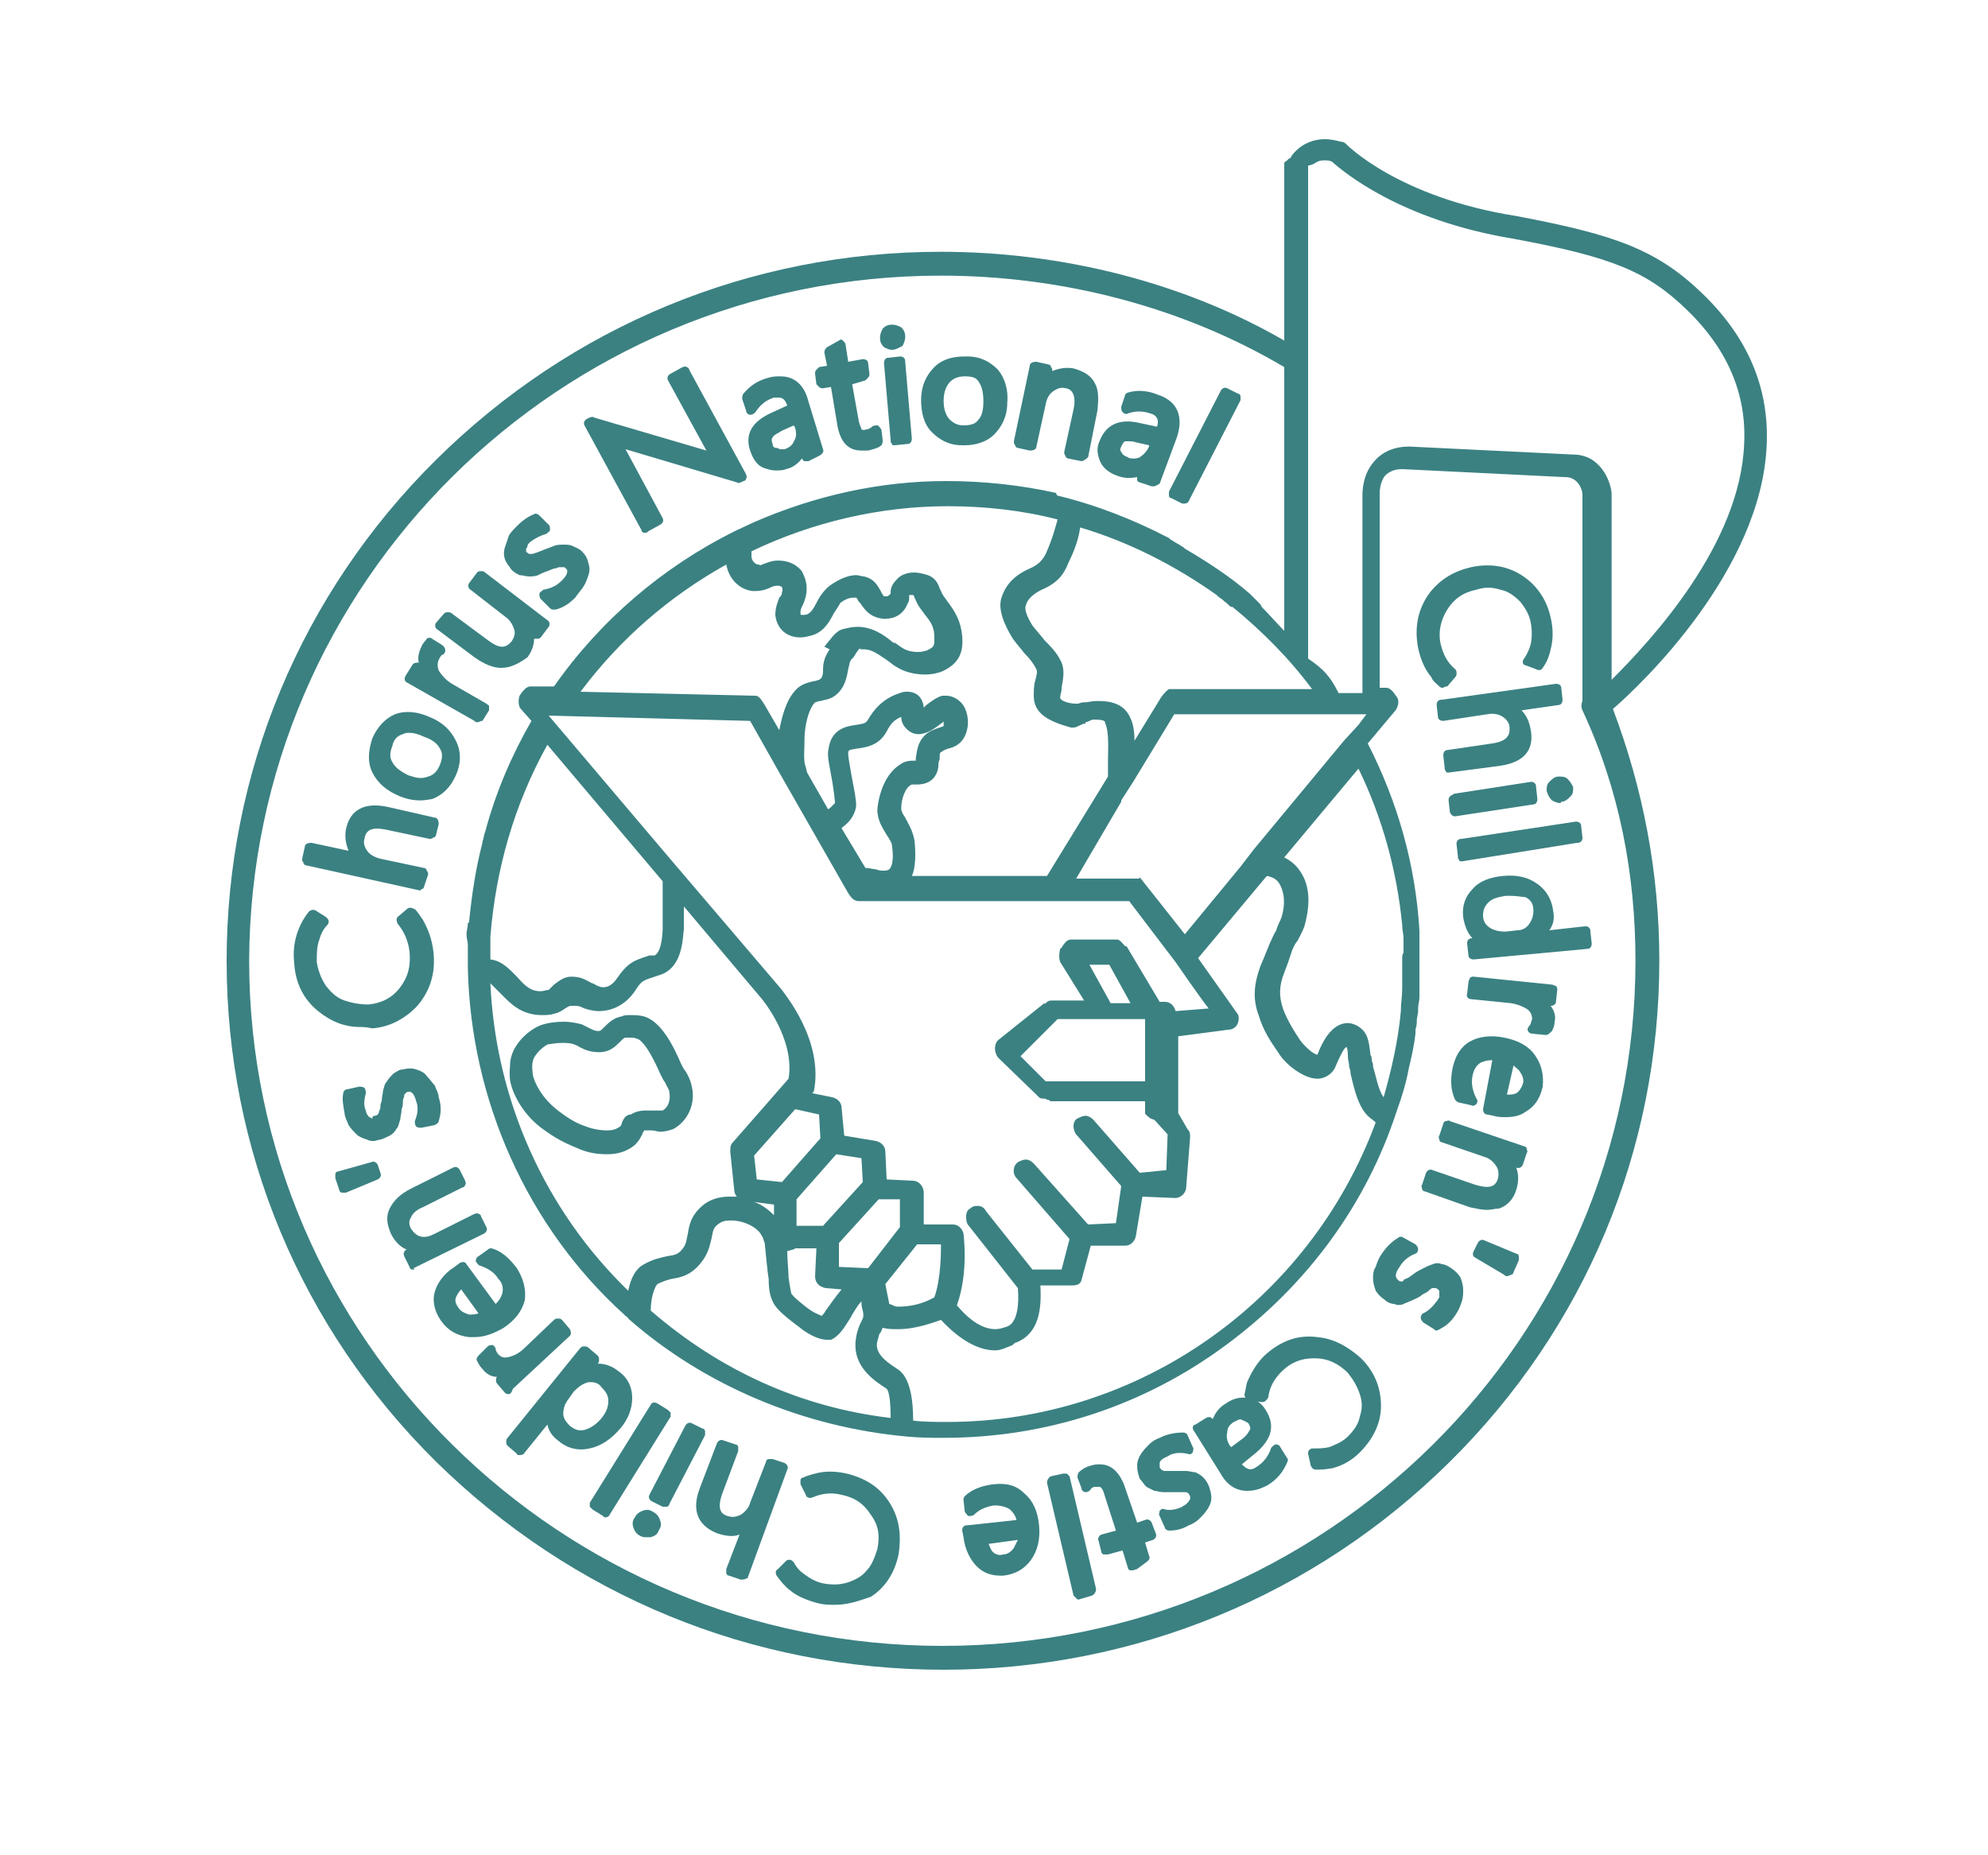 <?xml version="1.0" encoding="utf-8"?>
<!-- Generator: Adobe Illustrator 22.1.0, SVG Export Plug-In . SVG Version: 6.00 Build 0)  -->
<!DOCTYPE svg PUBLIC "-//W3C//DTD SVG 1.1//EN" "http://www.w3.org/Graphics/SVG/1.1/DTD/svg11.dtd">
<svg version="1.1" id="レイヤー_1" xmlns="http://www.w3.org/2000/svg" xmlns:xlink="http://www.w3.org/1999/xlink" x="0px"
	 y="0px" viewBox="0 0 150 140" style="enable-background:new 0 0 150 140;" xml:space="preserve">
<style type="text/css">
	.st0{fill:#3B8182;}
</style>
<g>
	<g>
		<g>
			<g>
				<path class="st0" d="M58.5,35.5c-0.3,0-0.6-0.1-0.9-0.2c-0.5-0.2-0.8-0.7-1-1.3c-0.3-0.9-0.2-2,1.5-2.8l1.3-0.6
					c-0.2-0.6-0.5-0.6-0.7-0.6c-0.1,0-0.2,0-0.3,0c-0.6,0.2-1,0.5-1.4,1.1c-0.1,0.1-0.2,0.2-0.4,0.2c-0.1,0-0.3-0.1-0.3-0.3
					l-0.3-0.9c0-0.1,0-0.3,0.1-0.4c0.5-0.6,1.1-1,1.9-1.2c0.3-0.1,0.6-0.1,0.9-0.1c0.7,0,1.7,0.3,2.1,1.9l1.1,3.6
					c0.1,0.2-0.1,0.4-0.3,0.5L61,34.8c-0.1,0-0.2,0-0.3,0c-0.1,0-0.1-0.1-0.2-0.2c-0.3,0.4-0.7,0.7-1.2,0.8
					C59.1,35.5,58.8,35.5,58.5,35.5z M59.9,32.1L59,32.5c-0.3,0.2-0.6,0.3-0.7,0.5c-0.1,0.1-0.1,0.3,0,0.5c0,0.2,0.1,0.3,0.3,0.3
					c0.1,0,0.2,0.1,0.3,0.1c0,0,0,0,0,0c0.1,0,0.2,0,0.3,0c0.3-0.1,0.6-0.3,0.7-0.6c0.2-0.3,0.2-0.6,0.1-1L59.9,32.1z"/>
			</g>
			<g>
				<path class="st0" d="M65,34c-0.7,0-1.5-0.3-1.8-1.8l-0.5-3l-0.6,0.1c-0.1,0-0.2,0-0.3-0.1c-0.1-0.1-0.1-0.1-0.2-0.2l-0.1-0.8
					c0-0.1,0-0.2,0.1-0.3c0.1-0.1,0.1-0.1,0.2-0.2l0.6-0.1l-0.2-1c0-0.2,0.1-0.3,0.2-0.4l0.9-0.5c0.1-0.1,0.2-0.1,0.3,0
					c0.1,0.1,0.2,0.2,0.2,0.3l0.2,1.3l1.1-0.2c0.2,0,0.4,0.1,0.4,0.3l0.1,0.8c0,0.1,0,0.2-0.1,0.3c-0.1,0.1-0.1,0.1-0.2,0.2L64.3,29
					l0.5,2.8c0.1,0.4,0.2,0.5,0.2,0.6c0,0,0.1,0.1,0.4,0c0.1,0,0.3-0.1,0.4-0.2c0.1-0.1,0.3-0.1,0.4-0.1c0.1,0,0.2,0.2,0.3,0.3
					l0.1,0.8c0,0.1,0,0.3-0.1,0.4c-0.2,0.2-0.6,0.3-1,0.4C65.2,34,65.1,34,65,34z"/>
			</g>
			<g>
				<path class="st0" d="M67.5,33.6c-0.1,0-0.2,0-0.2-0.1c-0.1-0.1-0.1-0.2-0.1-0.3l-0.5-5.8c0-0.2,0.1-0.4,0.3-0.4l0.9-0.1
					c0.1,0,0.2,0,0.3,0.1c0.1,0.1,0.1,0.2,0.1,0.3l0.5,5.8c0,0.2-0.1,0.4-0.3,0.4L67.5,33.6C67.5,33.6,67.5,33.6,67.5,33.6z
					 M67.3,26.4c-0.2,0-0.4-0.1-0.6-0.2c-0.2-0.2-0.3-0.4-0.3-0.7c0-0.3,0.1-0.5,0.2-0.7c0.2-0.2,0.4-0.3,0.7-0.3c0,0,0,0,0,0
					c0.3,0,0.5,0.1,0.7,0.2c0.2,0.2,0.3,0.4,0.3,0.7c0,0.3-0.1,0.5-0.2,0.7C67.9,26.2,67.6,26.4,67.3,26.4
					C67.4,26.4,67.3,26.4,67.3,26.4z"/>
			</g>
			<g>
				<path class="st0" d="M72.8,33.6l-0.2,0c-1,0-1.7-0.4-2.3-1c-0.6-0.6-0.8-1.5-0.8-2.4c0-1.1,0.4-1.9,1-2.5
					c0.6-0.6,1.4-0.8,2.3-0.8l0.2,0c1,0,1.7,0.4,2.3,1c0.5,0.6,0.8,1.5,0.7,2.5c0,1-0.4,1.8-1,2.4C74.5,33.3,73.7,33.6,72.8,33.6z
					 M72.8,28.4c-0.4,0-0.8,0.1-1.1,0.4c-0.3,0.3-0.5,0.8-0.5,1.4c0,0.6,0.1,1,0.4,1.4c0.3,0.3,0.6,0.5,1.1,0.5c0,0,0,0,0,0
					c0.5,0,0.9-0.1,1.1-0.4c0.3-0.3,0.4-0.8,0.4-1.4c0-0.6-0.1-1.1-0.3-1.4C73.7,28.5,73.4,28.4,72.8,28.4L72.8,28.4z"/>
			</g>
			<g>
				<path class="st0" d="M81.6,34.8C81.5,34.8,81.5,34.8,81.6,34.8l-1-0.2c-0.1,0-0.2-0.1-0.2-0.2c-0.1-0.1-0.1-0.2-0.1-0.3l0.7-3.2
					c0.3-1.4-0.4-1.6-0.6-1.6c-0.3-0.1-0.6,0-0.9,0.2c-0.3,0.2-0.5,0.5-0.6,1l-0.7,3.2c0,0.2-0.2,0.3-0.5,0.3l-0.9-0.2
					c-0.1,0-0.2-0.1-0.2-0.2c-0.1-0.1-0.1-0.2-0.1-0.3l1.2-5.7c0-0.2,0.2-0.3,0.5-0.3l0.9,0.2c0.1,0,0.2,0.1,0.2,0.2
					c0.1,0.1,0.1,0.2,0.1,0.3c0.5-0.2,1-0.3,1.6-0.2c0.7,0.2,1.3,0.5,1.6,1.1c0.3,0.5,0.3,1.2,0.2,2.1l-0.7,3.5
					C81.9,34.7,81.7,34.8,81.6,34.8z"/>
			</g>
			<g>
				<path class="st0" d="M87,36.7c0,0-0.1,0-0.1,0L86,36.4c-0.1,0-0.2-0.1-0.2-0.2c0-0.1,0-0.1,0-0.2c-0.5,0.1-1,0.1-1.5-0.1
					c-0.6-0.2-1.1-0.6-1.3-1.1c-0.2-0.5-0.3-1,0-1.6c0.5-1.2,1.5-1.6,2.9-1.3l1.4,0.3c0.2-0.6-0.1-0.9-0.5-1c-0.6-0.2-1.1-0.2-1.7,0
					c-0.1,0.1-0.3,0-0.4-0.1c-0.1-0.1-0.1-0.3-0.1-0.4l0.3-0.9c0-0.1,0.2-0.2,0.3-0.2c0.7-0.2,1.5-0.1,2.2,0.2
					c1.5,0.5,1.9,1.7,1.4,3.2l-1.3,3.5C87.3,36.6,87.2,36.7,87,36.7z M85.2,33.3c-0.1,0-0.2,0-0.3,0c-0.1,0-0.2,0.2-0.3,0.4
					c-0.1,0.2-0.1,0.3,0,0.4c0.1,0.2,0.2,0.3,0.5,0.4c0.1,0.1,0.3,0.1,0.4,0.1l0,0c0.2,0,0.3,0,0.5-0.1c0.3-0.2,0.5-0.4,0.7-0.8
					l0-0.1l-0.9-0.2C85.5,33.3,85.3,33.3,85.2,33.3z"/>
			</g>
			<g>
				<path class="st0" d="M89.4,38c-0.1,0-0.1,0-0.2,0l-0.8-0.4c-0.1,0-0.2-0.1-0.2-0.2c0-0.1,0-0.2,0-0.3l3.9-7.6
					c0.1-0.2,0.3-0.3,0.5-0.2l0.8,0.4c0.1,0,0.2,0.1,0.2,0.2c0,0.1,0,0.2,0,0.3l-3.9,7.6C89.7,37.9,89.5,38,89.4,38z"/>
			</g>
			<g>
				<g>
					<path class="st0" d="M48.7,40.2c0,0-0.1,0-0.1,0c-0.1,0-0.2-0.1-0.2-0.2l-4.3-7.9c-0.1-0.2,0-0.4,0.2-0.5l0.2-0.1
						c0.1,0,0.2-0.1,0.3,0l8.5,2.5l-2.9-5.3c-0.1-0.2,0-0.4,0.2-0.5l0.9-0.5c0.1,0,0.2-0.1,0.3,0c0.1,0,0.2,0.1,0.2,0.2l4.3,7.9
						c0,0.1,0.1,0.2,0,0.3c0,0.1-0.1,0.2-0.2,0.2l-0.2,0.1c-0.1,0-0.2,0.1-0.3,0l-8.4-2.5l2.8,5.2c0.1,0.2,0,0.4-0.2,0.5l-0.9,0.5
						C48.8,40.2,48.8,40.2,48.7,40.2z"/>
				</g>
			</g>
		</g>
		<g>
			<g>
				<path class="st0" d="M31.7,67.2C31.6,67.2,31.6,67.2,31.7,67.2l-8.6-1.9c-0.1,0-0.2-0.1-0.2-0.2c-0.1-0.1-0.1-0.2-0.1-0.3
					l0.2-0.9c0-0.2,0.2-0.3,0.5-0.3l2.8,0.6c-0.2-0.5-0.3-1-0.2-1.6c0.3-1.5,1.4-2.1,3.2-1.7l3.5,0.8c0.2,0,0.3,0.2,0.3,0.5L32.9,63
					c0,0.1-0.1,0.2-0.2,0.2c-0.1,0.1-0.2,0.1-0.3,0.1l-3.3-0.7c-1-0.2-1.5,0-1.6,0.7c-0.1,0.3,0,0.6,0.2,0.9c0.2,0.3,0.6,0.5,1,0.6
					l3.3,0.7c0.1,0,0.2,0.1,0.2,0.2c0.1,0.1,0.1,0.2,0.1,0.3L32,66.9c0,0.1-0.1,0.2-0.2,0.2C31.8,67.1,31.7,67.2,31.7,67.2z"/>
			</g>
			<g>
				<path class="st0" d="M31.7,60.4c-0.5,0-1-0.1-1.5-0.3c-1-0.4-1.7-1-2.1-1.8c-0.4-0.8-0.3-1.7,0-2.6c0.4-0.9,1-1.5,1.7-1.8
					c0.8-0.3,1.7-0.2,2.6,0.2c1,0.4,1.6,1,2,1.8c0.4,0.8,0.4,1.7,0,2.6c-0.4,0.9-1,1.5-1.8,1.8C32.5,60.3,32.1,60.4,31.7,60.4z
					 M30.9,55.3c-0.2,0-0.3,0-0.5,0.1c-0.4,0.1-0.7,0.4-0.8,0.9c-0.2,0.5-0.2,0.9,0,1.2c0.2,0.4,0.6,0.7,1.2,1
					c0.6,0.2,1,0.3,1.5,0.1c0.4-0.1,0.7-0.4,0.9-0.9c0.2-0.5,0.2-0.9,0-1.2c-0.2-0.4-0.6-0.7-1.2-0.9C31.6,55.4,31.2,55.3,30.9,55.3
					z"/>
			</g>
			<g>
				<path class="st0" d="M36,54.5c-0.1,0-0.1,0-0.2-0.1l-5.1-2.9c-0.2-0.1-0.2-0.3-0.1-0.5l0.5-0.8c0.1-0.2,0.3-0.2,0.5-0.2
					c0,0,0,0,0,0c-0.1-0.4,0-0.8,0.2-1.2c0.1-0.3,0.3-0.4,0.4-0.6c0.1-0.1,0.3-0.1,0.4,0l0.8,0.5c0.1,0.1,0.2,0.2,0.2,0.4
					c0,0.1-0.1,0.3-0.2,0.3c-0.1,0-0.2,0.2-0.3,0.4c-0.1,0.2-0.1,0.5,0,0.8c0.2,0.3,0.5,0.7,1,1l2.6,1.5c0.1,0.1,0.2,0.1,0.2,0.2
					c0,0.1,0,0.2,0,0.3l-0.5,0.8C36.2,54.4,36.2,54.5,36,54.5C36,54.5,36,54.5,36,54.5z"/>
			</g>
			<g>
				<path class="st0" d="M37.8,50.4c-0.6,0-1.3-0.3-2-0.8L33,47.5c-0.2-0.1-0.2-0.4-0.1-0.5l0.6-0.7c0.1-0.1,0.2-0.1,0.3-0.1
					c0.1,0,0.2,0,0.3,0.1l2.7,2c0.8,0.6,1.3,0.7,1.8,0.1c0.2-0.3,0.3-0.6,0.2-0.9c-0.1-0.3-0.3-0.7-0.6-0.9l-2.7-2.1
					c-0.2-0.1-0.2-0.4-0.1-0.5l0.6-0.8c0.1-0.1,0.2-0.1,0.3-0.1c0.1,0,0.2,0,0.3,0.1l4.7,3.6c0.2,0.1,0.2,0.4,0.1,0.5l-0.6,0.8
					c-0.1,0.1-0.2,0.1-0.3,0.1c-0.1,0-0.2,0-0.2,0c0,0.5-0.2,1-0.5,1.4C39.1,50.1,38.5,50.4,37.8,50.4z"/>
			</g>
			<g>
				<path class="st0" d="M41.8,46c-0.1,0-0.2,0-0.3-0.1l-0.7-0.7c-0.1-0.1-0.1-0.3-0.1-0.4c0-0.1,0.2-0.2,0.3-0.3
					c0.6-0.1,1-0.3,1.4-0.7c0.4-0.4,0.4-0.6,0.4-0.7c0-0.1,0-0.1-0.1-0.2c-0.1-0.1-0.1-0.1-0.2-0.1c-0.1,0-0.2,0-0.3,0
					c-0.1,0-0.2,0.1-0.4,0.1l-0.5,0.2c-0.3,0.1-0.5,0.2-0.7,0.3c-0.2,0.1-0.5,0.1-0.7,0.1c-0.2,0-0.5-0.1-0.7-0.1
					c-0.2-0.1-0.4-0.2-0.6-0.4c-0.2-0.3-0.4-0.5-0.5-0.8c-0.1-0.3-0.1-0.6,0-0.9c0.1-0.3,0.2-0.6,0.3-0.9c0.2-0.3,0.4-0.5,0.6-0.7
					c0.4-0.4,0.8-0.7,1.3-0.9c0.1-0.1,0.3,0,0.4,0.1l0.7,0.7c0.1,0.1,0.1,0.2,0.1,0.4c0,0.1-0.2,0.2-0.3,0.3
					c-0.4,0.1-0.8,0.3-1.2,0.6c-0.1,0.1-0.2,0.2-0.2,0.3c0,0.1-0.1,0.2-0.1,0.2c0,0.1,0,0.1,0,0.2c0,0,0,0.1,0.1,0.1
					c0.1,0.1,0.1,0.1,0.2,0.1c0,0,0.1,0,0.1,0c0.2,0,0.3-0.1,0.4-0.1c0.2-0.1,0.3-0.1,0.5-0.2c0.3-0.1,0.5-0.2,0.8-0.3
					c0.2-0.1,0.5-0.1,0.7-0.1c0.3,0,0.5,0,0.7,0.1c0.2,0.1,0.5,0.2,0.7,0.4c0.3,0.3,0.4,0.5,0.5,0.9c0.1,0.3,0.1,0.6,0,0.9
					c-0.1,0.3-0.2,0.6-0.4,0.9c-0.2,0.3-0.4,0.5-0.6,0.8c-0.5,0.5-1,0.8-1.5,0.9C41.8,46,41.8,46,41.8,46z"/>
			</g>
			<g>
				<g>
					<path class="st0" d="M30.7,68.8 M30.1,69.5"/>
					<path class="st0" d="M27.2,77.5c-1.2,0-2.2-0.4-3.2-1.2c-1.1-0.9-1.7-2.1-1.8-3.6c-0.1-0.9,0-1.7,0.3-2.5
						c0.2-0.5,0.4-0.9,0.8-1.4c0.1-0.1,0.3-0.2,0.5-0.1l0.8,0.5c0.1,0.1,0.2,0.2,0.2,0.3c0,0.1,0,0.2-0.1,0.3
						c-0.3,0.3-0.5,0.7-0.6,1.1c-0.2,0.5-0.2,1.1-0.2,1.7c0.1,0.6,0.3,1.2,0.7,1.8c0.4,0.5,0.8,0.9,1.4,1.1c0.6,0.2,1.2,0.3,1.8,0.3
						c1-0.1,1.8-0.5,2.4-1.3c0.6-0.8,0.8-1.6,0.7-2.7c-0.1-0.8-0.4-1.5-0.9-2.1c-0.1-0.2-0.1-0.4,0-0.5l0.7-0.6
						c0.1-0.1,0.2-0.1,0.3-0.1c0.1,0,0.2,0.1,0.3,0.1c0.2,0.2,0.4,0.5,0.6,0.8c0.4,0.7,0.7,1.5,0.8,2.4c0.2,1.7-0.3,3.1-1.3,4.2
						c-0.9,0.9-2,1.5-3.3,1.6C27.6,77.5,27.4,77.5,27.2,77.5z"/>
				</g>
			</g>
		</g>
		<g>
			<g>
				<path class="st0" d="M56,119.2c0,0-0.1,0-0.1,0l-0.9-0.3c-0.1,0-0.2-0.1-0.2-0.2c0-0.1,0-0.2,0-0.3l1-2.6
					c-0.5,0.2-1.1,0.1-1.7-0.1c-1-0.4-2.1-1.3-1.3-3.4l1.3-3.4c0.1-0.2,0.3-0.3,0.5-0.2l0.9,0.3c0.1,0,0.2,0.1,0.2,0.2
					c0,0.1,0,0.2,0,0.3l-1.2,3.2c-0.5,1.4,0.1,1.6,0.4,1.7c0.3,0.1,0.6,0.1,1-0.1c0.3-0.2,0.6-0.5,0.7-0.9l1.2-3.1
					c0-0.1,0.1-0.2,0.2-0.2c0.1,0,0.2,0,0.3,0l0.9,0.3c0.2,0.1,0.3,0.3,0.2,0.5l-3,8.2C56.3,119.1,56.2,119.2,56,119.2z"/>
			</g>
			<g>
				<path class="st0" d="M48.8,116c-0.2,0-0.3,0-0.5-0.1c-0.2-0.1-0.4-0.3-0.5-0.6c-0.1-0.3-0.1-0.5,0.1-0.8
					c0.1-0.2,0.3-0.4,0.6-0.5c0.3-0.1,0.5-0.1,0.8,0.1c0.2,0.1,0.4,0.3,0.5,0.6c0.1,0.3,0.1,0.5-0.1,0.8c-0.1,0.3-0.3,0.4-0.6,0.5
					C49,116,48.9,116,48.8,116z M50.2,113.7c-0.1,0-0.1,0-0.2,0l-0.8-0.4c-0.2-0.1-0.3-0.3-0.2-0.5l2.7-5.2c0.1-0.2,0.3-0.3,0.5-0.2
					l0.8,0.4c0.1,0,0.2,0.1,0.2,0.2c0,0.1,0,0.2,0,0.3l-2.7,5.2c0,0.1-0.1,0.2-0.2,0.2C50.3,113.7,50.2,113.7,50.2,113.7z"/>
			</g>
			<g>
				<path class="st0" d="M45.7,114.5c-0.1,0-0.1,0-0.2-0.1l-0.8-0.5c-0.1-0.1-0.1-0.1-0.2-0.2c0-0.1,0-0.2,0-0.3l4.6-7.4
					c0.1-0.2,0.3-0.2,0.5-0.1l0.8,0.5c0.1,0.1,0.1,0.1,0.2,0.2c0,0.1,0,0.2,0,0.3l-4.6,7.4C46,114.4,45.8,114.5,45.7,114.5z"/>
			</g>
			<g>
				<path class="st0" d="M39.2,109.8c-0.1,0-0.2,0-0.2-0.1l-0.7-0.6c-0.1-0.1-0.1-0.2-0.1-0.3c0-0.1,0-0.2,0.1-0.3l5.5-6.8
					c0.1-0.1,0.2-0.1,0.3-0.1c0.1,0,0.2,0,0.3,0.1l0.7,0.6c0.1,0.1,0.1,0.2,0.1,0.3c0,0.1,0,0.2-0.1,0.3l0,0c0.6,0,1.1,0.2,1.6,0.6
					c0.7,0.5,1,1.2,1,2c0,0.8-0.3,1.6-0.9,2.3c-0.7,0.8-1.4,1.3-2.3,1.5c-0.9,0.2-1.7,0-2.4-0.6c-0.4-0.3-0.7-0.7-0.8-1.2l-1.7,2.1
					C39.5,109.8,39.3,109.8,39.2,109.8z M44.6,104.3c-0.1,0-0.2,0-0.2,0c-0.4,0.1-0.7,0.3-1.1,0.7l-0.5,0.7c-0.2,0.3-0.3,0.6-0.3,1
					c0,0.3,0.2,0.6,0.5,0.9c0.4,0.3,0.7,0.4,1.1,0.3c0.4-0.1,0.9-0.4,1.3-0.9c0.4-0.5,0.5-0.9,0.5-1.3c0-0.4-0.2-0.7-0.5-1
					C45.2,104.4,44.9,104.3,44.6,104.3z"/>
			</g>
			<g>
				<path class="st0" d="M38.4,105.2C38.4,105.2,38.4,105.2,38.4,105.2c-0.1,0-0.2,0-0.3-0.1l-0.6-0.7c-0.1-0.1-0.1-0.4,0-0.5
					c0,0,0,0,0,0c-0.4,0-0.8-0.2-1.1-0.6c-0.2-0.2-0.3-0.4-0.4-0.6c-0.1-0.1,0-0.3,0.1-0.4l0.7-0.7c0.1-0.1,0.3-0.1,0.4-0.1
					c0.1,0.1,0.2,0.2,0.2,0.3c0,0.1,0.1,0.3,0.2,0.4c0.2,0.2,0.4,0.3,0.8,0.2c0.4-0.1,0.8-0.3,1.2-0.7l2.2-2.1
					c0.1-0.1,0.2-0.1,0.3-0.1c0.1,0,0.2,0,0.3,0.1l0.6,0.7c0.1,0.2,0.1,0.4,0,0.5l-4.3,4C38.6,105.1,38.5,105.2,38.4,105.2z"/>
			</g>
			<g>
				<path class="st0" d="M35.8,100.9c-0.1,0-0.2,0-0.4,0c-0.9-0.1-1.6-0.5-2.1-1.2c-0.5-0.7-0.7-1.5-0.5-2.2
					c0.2-0.7,0.7-1.4,1.5-1.9l0.4-0.3c0.2-0.1,0.4-0.1,0.5,0.1l2.2,3c0.3-0.3,0.4-0.5,0.5-0.8c0.1-0.4,0-0.8-0.3-1.1
					c-0.3-0.5-0.8-0.8-1.4-1c-0.1,0-0.2-0.2-0.3-0.3c0-0.1,0-0.3,0.2-0.4l0.7-0.5c0.1-0.1,0.2-0.1,0.3-0.1c0.7,0.2,1.3,0.7,1.9,1.5
					c0.5,0.8,0.7,1.6,0.6,2.4c-0.2,0.8-0.7,1.5-1.6,2.1C37.3,100.6,36.6,100.9,35.8,100.9z M34.8,97.3c-0.2,0.2-0.3,0.4-0.4,0.6
					c-0.1,0.3,0,0.5,0.2,0.8c0.2,0.3,0.5,0.4,0.8,0.5c0.2,0,0.5,0,0.7-0.1L34.8,97.3z"/>
			</g>
			<g>
				<path class="st0" d="M31.2,95.8c0,0-0.1,0-0.1,0c-0.1,0-0.2-0.1-0.2-0.2l-0.4-0.8c0-0.1-0.1-0.2,0-0.3c0-0.1,0.1-0.2,0.2-0.2
					c-0.5-0.2-0.9-0.6-1.2-1.2c-0.3-0.7-0.4-1.3-0.1-1.9c0.3-0.6,0.8-1.1,1.6-1.5l3.2-1.6c0.2-0.1,0.4,0,0.5,0.2l0.4,0.8
					c0,0.1,0.1,0.2,0,0.3c0,0.1-0.1,0.2-0.2,0.2l-3,1.5c-0.5,0.2-0.8,0.5-0.9,0.8c-0.1,0.1-0.2,0.4,0,0.8c0.2,0.3,0.4,0.5,0.7,0.6
					c0.4,0.1,0.7,0,1.1-0.2l3-1.5c0.1,0,0.2-0.1,0.3,0c0.1,0,0.2,0.1,0.2,0.2l0.4,0.8c0.1,0.2,0,0.4-0.2,0.5l-5.3,2.6
					C31.3,95.8,31.3,95.8,31.2,95.8z"/>
			</g>
			<g>
				<path class="st0" d="M26,90c-0.1,0-0.1,0-0.2,0c-0.1,0-0.2-0.1-0.2-0.2l-0.3-0.9c0-0.1,0-0.2,0-0.3c0-0.1,0.1-0.2,0.2-0.2
					l2.5-0.7c0.2-0.1,0.4,0,0.5,0.2l0.2,0.6c0.1,0.2,0,0.4-0.2,0.5l-2.4,1C26.1,90,26,90,26,90z"/>
			</g>
			<g>
				<path class="st0" d="M28.3,84.2c0.1,0,0.2-0.1,0.2-0.1c0,0,0.1-0.1,0.1-0.2c0-0.1,0.1-0.2,0.1-0.3c0-0.2,0-0.3,0.1-0.5
					c0-0.3,0.1-0.6,0.1-0.8c0.1-0.3,0.1-0.5,0.3-0.7c0.1-0.2,0.3-0.4,0.5-0.6c0.2-0.1,0.4-0.3,0.7-0.3c0.4-0.1,0.7-0.1,1,0
					c0.3,0.1,0.6,0.2,0.8,0.5c0.2,0.2,0.4,0.5,0.6,0.7c0.1,0.3,0.3,0.6,0.3,0.9c0.2,0.6,0.2,1.2,0,1.8c0,0.1-0.1,0.2-0.3,0.3l-1,0.2
					c-0.1,0-0.3,0-0.4-0.1c-0.1-0.1-0.1-0.3-0.1-0.4c0.2-0.5,0.3-1,0.1-1.5c-0.1-0.4-0.3-0.8-0.6-0.7c-0.1,0-0.1,0-0.2,0.1
					c-0.1,0.1-0.1,0.1-0.1,0.2c0,0.1-0.1,0.2-0.1,0.4c0,0.2,0,0.4-0.1,0.6c0,0.3-0.1,0.6-0.1,0.8c-0.1,0.2-0.1,0.5-0.3,0.7
					c-0.1,0.2-0.3,0.4-0.5,0.5c-0.2,0.1-0.4,0.2-0.7,0.3c-0.2,0-0.3,0.1-0.5,0.1c-0.2,0-0.3,0-0.5-0.1c-0.3-0.1-0.6-0.2-0.8-0.4
					c-0.2-0.2-0.4-0.4-0.6-0.7c-0.1-0.3-0.3-0.6-0.3-0.9c-0.1-0.5-0.2-1.1-0.1-1.5c0-0.1,0.1-0.3,0.3-0.3l0.9-0.2
					c0.1,0,0.3,0,0.4,0.1c0.1,0.1,0.1,0.3,0.1,0.4c-0.1,0.4-0.2,0.9,0,1.3c0,0.1,0.1,0.3,0.1,0.3c0.1,0.1,0.1,0.2,0.2,0.2
					c0,0,0.1,0.1,0.2,0.1C28.1,84.2,28.2,84.2,28.3,84.2z"/>
			</g>
			<g>
				<g>
					<path class="st0" d="M60.7,111.7 M61.1,112.4"/>
					<path class="st0" d="M63,121.1c-0.4,0-0.8,0-1.2-0.1c-0.8-0.2-1.6-0.5-2.2-1c-0.4-0.3-0.7-0.7-1-1.1c-0.1-0.2-0.1-0.4,0.1-0.5
						l0.6-0.6c0.1-0.1,0.2-0.1,0.3-0.1c0.1,0,0.2,0.1,0.3,0.2c0.2,0.4,0.5,0.7,0.8,0.9c0.4,0.3,0.9,0.6,1.5,0.7
						c0.6,0.1,1.2,0.1,1.8-0.1c0.6-0.2,1.1-0.5,1.4-0.9c0.4-0.4,0.6-1,0.8-1.6c0.2-1,0.1-1.8-0.5-2.6c-0.5-0.8-1.2-1.3-2.2-1.5
						c-0.8-0.2-1.5-0.1-2.2,0.2c-0.1,0-0.2,0.1-0.3,0c-0.1,0-0.2-0.1-0.2-0.2l-0.4-0.8c0-0.1,0-0.2,0-0.3c0-0.1,0.1-0.2,0.2-0.2
						c0.2-0.1,0.5-0.2,0.9-0.3c0.7-0.2,1.5-0.2,2.4,0c1.6,0.4,2.7,1.2,3.4,2.5c0.6,1.1,0.7,2.3,0.5,3.6c-0.3,1.4-1,2.5-2.1,3.2
						C64.8,120.8,64,121.1,63,121.1z"/>
				</g>
			</g>
		</g>
		<g>
			<g>
				<path class="st0" d="M94.1,112.5c-0.8,0-1.5-0.4-2-1.3l-2-3.2c-0.1-0.1-0.1-0.2-0.1-0.3c0-0.1,0.1-0.2,0.2-0.2l0.8-0.5
					c0.2-0.1,0.4-0.1,0.5,0.1c0.2-0.5,0.5-0.9,1-1.2c0.6-0.4,1.1-0.5,1.7-0.4c0.6,0.1,1,0.4,1.3,0.9c0.5,0.8,0.8,1.9-0.7,3.2
					l-1.1,0.9c0.4,0.4,0.7,0.5,1.1,0.2c0.5-0.3,0.9-0.8,1.1-1.4c0-0.1,0.2-0.2,0.3-0.3c0.2,0,0.3,0,0.4,0.2l0.5,0.8
					c0.1,0.1,0.1,0.2,0,0.4c-0.3,0.7-0.8,1.3-1.5,1.7C95,112.4,94.6,112.5,94.1,112.5z M93.6,107.1c-0.1,0-0.3,0.1-0.5,0.2
					c-0.3,0.2-0.5,0.4-0.5,0.8c-0.1,0.3,0,0.7,0.2,1l0.1,0.1l0.8-0.6c0.3-0.2,0.5-0.5,0.6-0.7c0.1-0.1,0-0.3-0.1-0.5
					C93.9,107.2,93.8,107.2,93.6,107.1C93.6,107.1,93.6,107.1,93.6,107.1z"/>
			</g>
			<g>
				<path class="st0" d="M88.2,115.5c-0.1,0-0.3-0.1-0.3-0.2l-0.4-0.9c-0.1-0.1,0-0.3,0-0.4c0.1-0.1,0.2-0.2,0.4-0.1
					c0.4,0.1,0.9,0,1.3-0.2c0.1-0.1,0.2-0.1,0.3-0.2c0.1-0.1,0.1-0.1,0.2-0.2c0-0.1,0.1-0.1,0.1-0.2c0-0.1,0-0.1,0-0.2
					c-0.1-0.1-0.1-0.2-0.1-0.2c-0.1,0-0.1-0.1-0.2-0.1c-0.1,0-0.2,0-0.3,0c-0.2,0-0.4,0-0.6,0c-0.3,0-0.6,0-0.8,0
					c-0.3,0-0.5-0.1-0.7-0.1c-0.2-0.1-0.4-0.2-0.6-0.3c-0.2-0.2-0.3-0.4-0.5-0.6c-0.1-0.3-0.2-0.6-0.2-1c0-0.3,0.1-0.6,0.3-0.9
					c0.2-0.3,0.4-0.5,0.6-0.7c0.2-0.2,0.5-0.4,0.8-0.5c0.6-0.3,1.2-0.4,1.8-0.4c0.1,0,0.3,0.1,0.3,0.2l0.4,0.9c0.1,0.1,0,0.3,0,0.4
					c-0.1,0.1-0.2,0.2-0.4,0.1c-0.5-0.1-1.1-0.1-1.5,0.2c-0.5,0.2-0.6,0.4-0.6,0.5c0,0,0,0.1,0,0.3c0,0.1,0.1,0.1,0.1,0.2
					c0.1,0,0.2,0.1,0.2,0.1c0.1,0,0.2,0,0.3,0l0.2,0c0.1,0,0.3,0,0.4,0c0.3,0,0.6,0,0.8,0c0.2,0,0.5,0.1,0.7,0.1
					c0.2,0.1,0.4,0.2,0.6,0.4c0.2,0.2,0.3,0.4,0.4,0.6c0.1,0.3,0.2,0.6,0.2,0.9c0,0.3-0.1,0.6-0.3,0.9c-0.2,0.3-0.4,0.5-0.6,0.7
					c-0.2,0.2-0.5,0.4-0.8,0.5C89.2,115.4,88.7,115.5,88.2,115.5C88.2,115.5,88.2,115.5,88.2,115.5z"/>
			</g>
			<g>
				<path class="st0" d="M85.4,118.5c0,0-0.1,0-0.1,0c-0.1,0-0.2-0.1-0.2-0.2l-0.4-1.3l-1.1,0.3c-0.1,0-0.2,0-0.3,0
					c-0.1,0-0.2-0.1-0.2-0.2l-0.2-0.8c-0.1-0.2,0-0.4,0.2-0.5l1.1-0.3l-0.9-2.8c-0.1-0.4-0.3-0.5-0.3-0.5c0,0-0.2,0-0.4,0
					c-0.1,0-0.3,0.1-0.3,0.2c-0.1,0.1-0.2,0.2-0.4,0.2c-0.1,0-0.3-0.1-0.3-0.3l-0.3-0.8c0-0.1,0-0.3,0.1-0.4
					c0.2-0.2,0.5-0.4,0.9-0.5c0.3-0.1,0.5-0.1,0.7-0.1c0.6,0,1.3,0.3,1.8,1.5l1,2.9l0.6-0.2c0.2-0.1,0.4,0,0.5,0.2l0.3,0.8
					c0.1,0.2,0,0.4-0.2,0.5l-0.6,0.2l0.3,1c0.1,0.2,0,0.3-0.1,0.4l-0.8,0.6C85.5,118.5,85.5,118.5,85.4,118.5z"/>
			</g>
			<g>
				<path class="st0" d="M81.4,120.7c-0.1,0-0.1,0-0.2-0.1c-0.1-0.1-0.1-0.1-0.2-0.2l-2-8.5c0-0.2,0.1-0.4,0.3-0.5l0.9-0.2
					c0.1,0,0.2,0,0.3,0c0.1,0.1,0.1,0.1,0.2,0.2l2,8.5c0,0.2-0.1,0.4-0.3,0.5L81.4,120.7C81.4,120.7,81.4,120.7,81.4,120.7z"/>
			</g>
			<g>
				<path class="st0" d="M75.5,118.9c-0.7,0-1.3-0.2-1.8-0.7c-0.5-0.5-0.9-1.3-1-2.2l-0.1-0.5c0-0.1,0-0.2,0.1-0.3
					c0.1-0.1,0.2-0.1,0.3-0.1l3.7-0.4c-0.1-0.4-0.3-0.6-0.5-0.8c-0.3-0.2-0.7-0.3-1.2-0.3c-0.6,0.1-1.1,0.3-1.5,0.7
					c-0.1,0.1-0.3,0.1-0.4,0.1c-0.1,0-0.2-0.2-0.3-0.3l-0.1-0.9c0-0.1,0-0.2,0.1-0.3c0.5-0.5,1.3-0.8,2.2-0.9c1-0.1,1.7,0.1,2.3,0.7
					c0.6,0.5,1,1.3,1.1,2.4c0.1,1-0.1,1.9-0.6,2.6c-0.5,0.7-1.2,1.1-2.1,1.2C75.8,118.9,75.7,118.9,75.5,118.9z M74.6,116.5
					c0.1,0.3,0.2,0.5,0.3,0.6c0.2,0.2,0.5,0.3,0.8,0.2c0.3,0,0.6-0.2,0.8-0.5c0.1-0.2,0.2-0.4,0.3-0.6L74.6,116.5z"/>
			</g>
			<g>
				<g>
					<path class="st0" d="M94.6,105.2 M95.5,105.2"/>
					<path class="st0" d="M99.5,110.9l-0.2,0c-0.2,0-0.3-0.1-0.4-0.3l-0.2-0.9c0-0.1,0-0.2,0.1-0.3c0.1-0.1,0.2-0.1,0.3-0.1
						c0.4,0,0.8,0,1.2-0.1c0.5-0.2,1-0.4,1.4-0.8c0.4-0.4,0.8-0.9,0.9-1.5c0.2-0.6,0.2-1.1,0-1.7c-0.2-0.6-0.5-1.1-0.9-1.6
						c-0.7-0.7-1.5-1.1-2.5-1.1l-0.1,0c-0.9,0-1.7,0.3-2.4,1c-0.6,0.6-0.9,1.2-1,1.9c0,0.1-0.1,0.2-0.2,0.3
						c-0.1,0.1-0.2,0.1-0.3,0.1l-0.9-0.1c-0.1,0-0.2-0.1-0.3-0.2c-0.1-0.1-0.1-0.2-0.1-0.3c0.1-0.3,0.1-0.6,0.2-0.9
						c0.3-0.7,0.7-1.4,1.3-2c1.2-1.1,2.5-1.6,4-1.4c1.2,0.1,2.3,0.7,3.3,1.6c1,1,1.5,2.2,1.5,3.6c0,1.3-0.6,2.5-1.6,3.5
						c-0.6,0.6-1.3,1-2.1,1.2C100.4,110.8,100,110.9,99.5,110.9z"/>
				</g>
			</g>
		</g>
		<g>
			<g>
				<g>
					<path class="st0" d="M109.3,58.3c-0.1,0-0.2,0-0.2-0.1c-0.1-0.1-0.1-0.2-0.1-0.3l-0.1-0.9c0-0.2,0.1-0.4,0.3-0.4l3.4-0.5
						c1.4-0.2,1.3-0.9,1.3-1.2c0-0.3-0.2-0.6-0.5-0.8c-0.3-0.2-0.7-0.3-1.2-0.2l-3.3,0.5c-0.2,0-0.4-0.1-0.4-0.3l-0.1-0.9
						c0-0.1,0-0.2,0.1-0.3c0.1-0.1,0.2-0.1,0.3-0.1l8.6-1.2c0.2,0,0.4,0.1,0.4,0.3l0.1,0.9c0,0.2-0.1,0.4-0.3,0.4l-2.8,0.4
						c0.4,0.4,0.6,0.9,0.7,1.5c0.2,1.1-0.1,2.4-2.4,2.7L109.3,58.3C109.4,58.3,109.4,58.3,109.3,58.3z"/>
				</g>
				<g>
					<path class="st0" d="M109.8,61.6c-0.2,0-0.3-0.1-0.4-0.3l-0.1-0.9c0-0.1,0-0.2,0.1-0.3c0.1-0.1,0.2-0.1,0.3-0.2l5.8-0.9
						c0.1,0,0.2,0,0.3,0.1c0.1,0.1,0.1,0.2,0.1,0.3l0.1,0.9c0,0.2-0.1,0.4-0.3,0.4L109.8,61.6C109.9,61.6,109.8,61.6,109.8,61.6z
						 M117.7,60.6c-0.2,0-0.4-0.1-0.6-0.2c-0.2-0.2-0.3-0.4-0.4-0.7c0-0.3,0-0.5,0.2-0.7c0.2-0.2,0.4-0.4,0.7-0.4
						c0.3,0,0.5,0,0.7,0.2c0.2,0.2,0.3,0.4,0.4,0.6c0,0.3,0,0.5-0.2,0.7c-0.2,0.2-0.4,0.4-0.7,0.4C117.8,60.6,117.7,60.6,117.7,60.6
						z"/>
				</g>
				<g>
					<path class="st0" d="M110.3,65c-0.1,0-0.2,0-0.2-0.1c-0.1-0.1-0.1-0.2-0.1-0.3l-0.1-0.9c0-0.1,0-0.2,0.1-0.3
						c0.1-0.1,0.2-0.1,0.3-0.1l8.6-1.3c0.2,0,0.4,0.1,0.4,0.3l0.1,0.9c0,0.1,0,0.2-0.1,0.3c-0.1,0.1-0.2,0.1-0.3,0.1L110.3,65
						C110.4,65,110.3,65,110.3,65z"/>
				</g>
				<g>
					<path class="st0" d="M111.2,72.4c-0.2,0-0.4-0.1-0.4-0.3l-0.1-0.9c0-0.1,0-0.2,0.1-0.3c0.1-0.1,0.2-0.1,0.3-0.1h0
						c-0.4-0.4-0.6-1-0.7-1.6c-0.1-0.9,0.2-1.6,0.7-2.1c0.5-0.6,1.3-0.9,2.3-1c1.1-0.1,1.9,0.1,2.6,0.6c0.7,0.5,1.1,1.2,1.2,2.1
						c0.1,0.5,0,1-0.3,1.4l2.7-0.3c0.1,0,0.2,0,0.3,0.1c0.1,0.1,0.1,0.2,0.1,0.3l0.1,0.9c0,0.2-0.1,0.4-0.3,0.4L111.2,72.4
						C111.2,72.4,111.2,72.4,111.2,72.4z M114,67.6c-0.1,0-0.3,0-0.4,0c-0.6,0.1-1,0.2-1.3,0.5c-0.3,0.3-0.4,0.6-0.4,1
						c0,0.4,0.2,0.7,0.5,0.9c0.3,0.2,0.7,0.3,1.2,0.3l0.9-0.1c0.4,0,0.7-0.2,0.9-0.5c0.2-0.3,0.3-0.6,0.3-1c0-0.5-0.2-0.8-0.6-1
						C114.9,67.7,114.5,67.6,114,67.6z"/>
				</g>
				<g>
					<path class="st0" d="M116.6,78.1C116.6,78.1,116.6,78.1,116.6,78.1l-1-0.1c-0.1,0-0.3-0.1-0.3-0.2c-0.1-0.1,0-0.3,0.1-0.4
						c0.1-0.1,0.1-0.2,0.2-0.5c0-0.3-0.1-0.5-0.3-0.7c-0.3-0.2-0.7-0.4-1.3-0.5l-3-0.3c-0.2,0-0.4-0.2-0.3-0.4l0.1-0.9
						c0-0.1,0.1-0.2,0.1-0.3c0.1-0.1,0.2-0.1,0.3-0.1l5.9,0.6c0.1,0,0.2,0.1,0.3,0.1c0.1,0.1,0.1,0.2,0.1,0.3l-0.1,0.9
						c0,0.2-0.2,0.3-0.4,0.3c0,0,0,0,0,0c0.3,0.4,0.4,0.8,0.3,1.2c0,0.3-0.1,0.5-0.2,0.7C116.9,78,116.8,78.1,116.6,78.1z"/>
				</g>
				<g>
					<path class="st0" d="M113.6,84.3c-0.3,0-0.6,0-0.9-0.1l-0.5-0.1c-0.2,0-0.3-0.2-0.3-0.4l0.7-3.7c-0.4,0-0.7,0.1-0.9,0.2
						c-0.3,0.2-0.5,0.5-0.6,1c-0.1,0.6,0,1.1,0.3,1.7c0.1,0.1,0.1,0.3,0,0.4c-0.1,0.1-0.2,0.2-0.4,0.1l-0.9-0.2
						c-0.1,0-0.2-0.1-0.3-0.2c-0.3-0.6-0.4-1.4-0.2-2.4c0.2-0.9,0.6-1.6,1.3-2c0.7-0.4,1.6-0.5,2.6-0.3c1,0.2,1.8,0.6,2.3,1.3
						c0.5,0.7,0.7,1.5,0.6,2.4c-0.2,0.9-0.6,1.5-1.3,1.9C114.7,84.2,114.2,84.3,113.6,84.3z M113.7,82.6c0.3,0,0.5,0,0.7-0.1
						c0.2-0.1,0.4-0.4,0.5-0.7c0.1-0.3,0-0.6-0.2-0.9c-0.1-0.2-0.3-0.3-0.5-0.5L113.7,82.6z"/>
				</g>
				<g>
					<path class="st0" d="M112.2,91.3c-0.4,0-0.8-0.1-1.3-0.2l-3.4-1.2c-0.1,0-0.2-0.1-0.2-0.2c0-0.1-0.1-0.2,0-0.3l0.3-0.9
						c0.1-0.2,0.3-0.3,0.5-0.2l3.2,1.1c1,0.3,1.5,0.2,1.7-0.4c0.1-0.3,0.1-0.7-0.1-1c-0.2-0.3-0.5-0.6-0.9-0.7l-3.2-1.1
						c-0.1,0-0.2-0.1-0.2-0.2c0-0.1-0.1-0.2,0-0.3l0.3-0.9c0-0.1,0.1-0.2,0.2-0.2c0.1,0,0.2-0.1,0.3,0l5.6,1.9
						c0.1,0,0.2,0.1,0.2,0.2c0,0.1,0.1,0.2,0,0.3l-0.3,0.9c-0.1,0.2-0.3,0.3-0.5,0.2c0.2,0.5,0.2,1.1,0,1.7
						c-0.2,0.7-0.7,1.2-1.3,1.4C112.8,91.2,112.5,91.3,112.2,91.3z"/>
				</g>
				<g>
					<path class="st0" d="M113.7,96.3c-0.1,0-0.1,0-0.2-0.1l-2.2-1.3c-0.2-0.1-0.2-0.3-0.1-0.5l0.3-0.6c0.1-0.2,0.3-0.3,0.5-0.2
						l2.4,1c0.1,0,0.2,0.1,0.2,0.2c0,0.1,0,0.2,0,0.3l-0.4,0.9c0,0.1-0.1,0.2-0.2,0.2C113.8,96.3,113.7,96.3,113.7,96.3z"/>
				</g>
				<g>
					<path class="st0" d="M108.4,100.4c-0.1,0-0.1,0-0.2-0.1l-0.8-0.5c-0.1-0.1-0.2-0.2-0.2-0.4c0-0.1,0.1-0.3,0.2-0.3
						c0.4-0.2,0.7-0.5,1-0.9c0.1-0.1,0.1-0.2,0.2-0.3c0-0.1,0-0.2,0-0.3c0-0.1,0-0.1,0-0.2c0,0-0.1-0.1-0.1-0.1
						c-0.1-0.1-0.2-0.1-0.2-0.1c-0.1,0-0.1,0-0.2,0c-0.1,0-0.2,0.1-0.3,0.2c-0.1,0.1-0.3,0.2-0.5,0.3c-0.2,0.2-0.5,0.3-0.7,0.4
						c-0.2,0.1-0.5,0.2-0.7,0.3c-0.2,0.1-0.5,0.1-0.7,0c-0.2,0-0.5-0.1-0.7-0.3c-0.3-0.2-0.5-0.4-0.7-0.7c-0.1-0.3-0.2-0.6-0.2-0.9
						c0-0.3,0-0.6,0.2-0.9c0.1-0.3,0.2-0.6,0.4-0.9c0.4-0.6,0.8-1,1.3-1.3c0.1-0.1,0.3-0.1,0.4,0l0.9,0.5c0.1,0.1,0.2,0.2,0.2,0.4
						c0,0.1-0.1,0.3-0.2,0.3c-0.5,0.2-0.9,0.5-1.2,1c-0.5,0.7-0.2,0.9-0.1,1c0.1,0.1,0.2,0.1,0.2,0.1c0.1,0,0.2,0,0.2-0.1
						c0.1-0.1,0.2-0.1,0.4-0.2c0.1-0.1,0.3-0.2,0.4-0.3c0.3-0.2,0.5-0.3,0.7-0.4c0.2-0.1,0.4-0.2,0.7-0.3c0.2-0.1,0.5-0.1,0.7,0
						c0.2,0,0.4,0.1,0.7,0.3c0.3,0.2,0.5,0.4,0.7,0.7c0.1,0.3,0.2,0.6,0.2,0.9c0,0.3,0,0.6-0.1,0.9c-0.1,0.3-0.2,0.6-0.4,0.9
						c-0.3,0.5-0.7,0.9-1.1,1.1C108.5,100.4,108.4,100.4,108.4,100.4z"/>
				</g>
			</g>
			<g>
				<g>
					<path class="st0" d="M109,51.5 M109.4,50.8"/>
					<path class="st0" d="M108.9,51.9c-0.1,0-0.2,0-0.3-0.1c-0.2-0.2-0.5-0.4-0.6-0.7c-0.5-0.6-0.8-1.3-1-2.2c-0.3-1.6,0-3,0.9-4.2
						c0.8-1,1.8-1.6,3.1-1.9c1.4-0.3,2.7-0.1,3.8,0.6c1.1,0.7,1.9,1.8,2.2,3.2c0.2,0.8,0.2,1.7,0,2.4c-0.1,0.5-0.3,1-0.6,1.4
						c-0.1,0.2-0.3,0.2-0.5,0.1l-0.8-0.3c-0.1,0-0.2-0.1-0.2-0.2c0-0.1,0-0.2,0.1-0.3c0.2-0.3,0.4-0.7,0.5-1.1
						c0.1-0.5,0.1-1.1,0-1.6c-0.1-0.6-0.4-1.1-0.8-1.6c-0.4-0.4-0.9-0.8-1.5-0.9c-0.6-0.2-1.2-0.2-1.8,0c-1,0.2-1.7,0.7-2.2,1.5
						c-0.5,0.8-0.7,1.7-0.5,2.6c0.2,0.8,0.5,1.4,1.1,1.9c0.1,0.1,0.1,0.2,0.1,0.3c0,0.1,0,0.2-0.1,0.3l-0.6,0.7
						C109.1,51.8,109,51.8,108.9,51.9C108.9,51.9,108.9,51.9,108.9,51.9z"/>
				</g>
			</g>
		</g>
	</g>
	<g>
		<path class="st0" d="M133.3,33.6c0.2-4.3-1.4-8.1-4.8-11.4c-3.5-3.4-6.7-4.5-14.1-5.9c0,0,0,0,0,0c-8.9-1.4-12.8-5.4-12.8-5.4
			c-0.1-0.1-0.2-0.2-0.4-0.2c-0.4-0.1-0.8-0.2-1.2-0.2c-1.4,0-2.2,0.8-2.5,1.2c0,0-0.1,0.1-0.1,0.2L97.2,12c0,0.1-0.3,0.2-0.3,0.3
			v13.4c-7.6-4.4-16.8-6.7-25.9-6.7c-14.4,0-27.9,5.6-38.1,15.7C22.7,44.8,17.1,58.3,17.1,72.5c0,14.3,5.6,27.7,15.8,37.8
			C43.2,120.4,56.7,126,71.2,126c14.4,0,28-5.6,38.2-15.7c10.2-10.1,15.8-23.5,15.8-37.8c0-6.6-1.2-12.9-3.5-19
			C123.9,51.6,132.9,43,133.3,33.6z M123.4,72.5c0,28.5-23.4,51.7-52.3,51.7c-28.8,0-52.3-23.2-52.3-51.7C18.9,44,42.2,20.8,71,20.8
			c9.2,0,18.3,2.4,25.9,6.9v19.9c-0.6-0.6-1.1-1.2-1.7-1.8l-0.1-0.2c-0.1-0.1-0.2-0.2-0.3-0.3c-0.2-0.2-0.3-0.3-0.5-0.5
			c-1.5-1.3-3.2-2.4-4.9-3.4l-0.1-0.1c-0.2-0.1-0.3-0.2-0.5-0.3c-0.2-0.1-0.3-0.2-0.5-0.3l-0.1-0.1c-2.7-1.4-5.5-2.5-8.4-3.2
			l-0.1-0.1c0,0,0-0.1,0-0.1c0,0,0,0,0,0c-2.7-0.6-5.5-0.9-8.3-0.9c-5,0-9.9,1.1-14.5,3.1c0,0,0,0,0,0c0,0,0,0,0,0l-1.5,0.7
			c-5.4,2.7-10.1,6.7-13.6,11.7l-1.8,0c-0.3,0-0.6,0.4-0.8,0.7c-0.1,0.3-0.1,0.8,0.1,1l0.8,0.9c-1.5,2.6-2.7,5.4-3.5,8.4
			c-0.1,0.2-0.1,0.5-0.2,0.7l0,0.1c-0.5,1.9-0.8,3.9-1,5.9c0,0,0,0,0,0.1c0,0-0.1,0-0.1,0.1c0,0.3-0.1,0.5-0.1,0.8v0
			c0,0.3,0.1,0.6,0.1,0.8l0,0.2c0,0.2,0,0.3,0,0.5c0,0.1,0,0.2,0,0.4c0,0.1,0,0.2,0,0.3c0,0.1,0,0.2,0,0.3
			c0.2,10,4.5,19.6,11.8,26.2c0,0,0,0,0,0l0.1,0.1c0.1,0.1,0.2,0.1,0.2,0.2c5.8,5.1,13.3,8.2,21,8.9c1,0.1,1.9,0.1,2.8,0.1
			c7.7,0,15.1-2.4,21.3-7c6.1-4.5,10.6-10.6,12.9-17.7c0.4-1.1,0.7-2.1,0.9-3.2l0,0c0.2-0.8,0.4-1.7,0.5-2.6l0-0.2
			c0-0.2,0.1-0.4,0.1-0.6l0-0.2c0-0.2,0.1-0.5,0.1-0.7l0-0.2c0-0.3,0.1-0.6,0.1-0.8l0-0.2c0-0.2,0-0.4,0-0.6c0-0.1,0-0.2,0-0.3
			c0-0.2,0-0.4,0-0.6l0-0.3c0-0.3,0-0.6,0-0.8c0-0.3,0-0.7,0-1c0,0,0-0.2,0-0.2c0-0.3,0-0.6,0-0.9l0-0.2c-0.3-4.9-1.6-9.6-3.9-14.1
			l2.1-2.5c0.2-0.3,0.3-0.7,0.1-1c-0.1-0.1-0.4-0.7-0.8-0.7h-0.5V37.3c0,0,0-0.1,0-0.1c0,0,0-0.8,0.4-1.3c0.3-0.3,0.7-0.5,1.3-0.5
			l12.2,0.6c0,0,0.1,0,0.1,0c1,0,1.3,1,1.3,1.3v15.5c0,0,0,0.1,0,0.1c-0.1,0.2-0.1,0.5,0,0.7C122.2,59.6,123.4,66,123.4,72.5z
			 M105.8,72.4c0,0.1,0,0.2,0,0.3c0,0.1,0,0.2,0,0.3c0,0.2,0,0.3,0,0.5c0,0,0,0.1,0,0.1c0,0,0,0.1,0,0.1l0,0.2c0,0.2,0,0.3,0,0.5
			c0,0,0,0.2,0,0.2c0,0.6-0.1,1.1-0.1,1.6l0,0.1c-0.2,2.2-0.7,4.4-1.3,6.5c-0.4-0.5-0.6-1.7-0.8-2.3l0-0.1c0-0.2-0.1-0.3-0.1-0.4
			c0-0.1,0-0.3-0.1-0.4l0-0.1c-0.1-0.6-0.1-1.3-0.6-1.8c-0.4-0.4-0.9-0.5-1.1-0.5c-0.9,0-1.7,0.8-2.3,2.4c-0.4-0.1-1-0.7-1.3-1.1
			c-0.6-0.9-1-1.6-1.3-2.4c-0.3-0.9-0.3-1.7,0.1-2.7l0.3-0.8c0.1-0.3,0.2-0.6,0.3-0.9c0.1-0.2,0.2-0.5,0.4-0.7l0,0
			c0.2-0.4,0.5-0.9,0.6-1.4c0.2-0.8,0.5-2.4-0.3-3.7c-0.3-0.5-0.7-0.9-1.3-1.2l5.6-6.7c1.8,3.7,2.9,7.7,3.3,11.8
			c0,0.4,0.1,0.7,0.1,1l0,0.1c0,0.3,0,0.6,0,0.8c0,0,0,0,0,0.1c0,0,0,0.1,0,0.1C105.8,72,105.8,72.2,105.8,72.4z M67.7,103.3
			c-1.1-0.7-1.7-1.3-1.5-2.1c0.1-0.3,0.1-0.5,0.2-0.6c0.1-0.1,0.1-0.2,0.2-0.4c0.4,0.1,0.7,0.1,1.2,0.1c1,0,2.1-0.3,3.2-0.7
			c1.4,1.5,2.8,2.3,4.1,2.3c0.4,0,0.8-0.2,1.3-0.4c0.1-0.1,0.2-0.2,0.3-0.2c1.7-0.7,1.9-2.5,1.8-4.3h2.3c0.3,0,0.7,0,0.8-0.4
			l0.7-2.6l2.6,0c0.4,0,0.7-0.3,0.8-0.7l0.5-3l2.4,0.1c0,0,0,0,0.1,0c0.4,0,0.8-0.4,0.8-0.8l0.3-3.8c0-0.2,0-0.4-0.2-0.6L88.9,84
			l0-5.8l3.8-0.5c0.3,0,0.6-0.2,0.7-0.5c0.1-0.3,0.1-0.6-0.1-0.8l-2.9-4.1l5.1-6.1l0.1-0.1c0.5,0.1,0.8,0.3,1,0.7
			c0.3,0.6,0.4,1.4,0.1,2.4c-0.1,0.3-0.3,0.6-0.4,1l0,0c-0.2,0.3-0.3,0.6-0.5,1c-0.1,0.3-0.3,0.7-0.4,1l-0.3,0.7
			c-0.5,1.4-0.6,2.5-0.1,3.8c0.3,1,0.8,1.8,1.5,2.8c0.4,0.7,1.8,1.9,2.9,1.9c0.6,0,1.2-0.4,1.4-1c0.4-0.9,0.6-1.3,0.8-1.4
			c0.1,0.2,0.1,0.5,0.1,0.7c0,0.3,0.1,0.5,0.1,0.8c0,0.1,0.1,0.2,0.1,0.4l0,0.1c0.3,1.3,0.6,2.5,1.3,3.2c0.2,0.2,0.4,0.3,0.6,0.5
			c-5,13.5-17.9,22.6-32.3,22.6c-0.9,0-1.8,0-2.6-0.1C68.9,105.7,68.7,103.9,67.7,103.3z M78.9,41.8c-0.2,0.4-0.5,0.8-1.2,1.1
			c-1.4,0.6-1.9,1.5-2.1,2.1c-0.4,1,0.3,2.3,0.7,3c0.3,0.5,0.7,0.9,1,1.3l0,0c0.4,0.4,0.7,0.8,0.9,1.2c0.1,0.2,0,0.5-0.1,0.9
			c-0.1,0.3-0.1,0.8-0.1,1.1c0,1.3,1,1.9,2.8,2.4h0.2c0.3,0,0.6-0.3,0.9-0.3l0-0.1c0.2,0,0.4-0.2,0.6-0.2h0c0.8,0,0.9,0.1,0.9,0.3
			c0.3,0.7,0.2,1.9,0.2,2.9c0,0.4,0,0.8,0,1.1l-4.6,7.5H68.8c0.3-0.6,0.3-1.8,0.2-2.7c-0.1-0.5-0.3-1-0.5-1.3c0-0.1-0.1-0.2-0.1-0.2
			l-0.1-0.2c-0.2-0.3-0.3-0.5-0.3-0.7c0-0.7,0.3-1.6,0.8-1.8c0,0,0.2,0,0.3,0c0,0,0.1,0,0.1,0c0.4,0,1.4-0.1,1.6-1.3
			c0-0.2,0-0.4,0.1-0.6c0-0.5,0-0.5,0.2-0.6c0.1-0.1,0.2-0.1,0.4-0.2c0.5-0.1,1.3-0.4,1.5-1.6c0.1-0.5,0-1.4-0.5-1.9
			c-0.3-0.3-0.7-0.5-1.1-0.5c0,0-0.3,0-0.3,0c-0.4,0.1-0.8,0.4-1.2,0.7c-0.1,0.1-0.1,0.1-0.2,0.2c-0.1-1-0.8-1.2-1.2-1.2
			c-0.2,0-0.4,0-0.6,0.1c-1.3,0.4-2,1.3-2.4,2c-0.2,0.3-0.3,0.3-0.9,0.4c-0.6,0.1-1.9,0.2-2.1,1.9c-0.1,0.5,0.1,1.2,0.3,2.4
			c0.1,0.6,0.2,1.4,0.2,1.6c0,0-0.1,0.1-0.4,0.4c0,0-0.1,0-0.1,0.1l-1.6-2.8l-0.1-0.4c-0.2-0.5-0.1-1.3-0.1-1.9l0-0.2
			c0-1,0.3-2.3,0.8-2.8c0.1,0,0.2-0.1,0.4-0.1c0.3-0.1,0.7-0.1,1.1-0.4c0.8-0.6,0.9-1.5,1-2c0.1-0.4,0.1-0.5,0.2-0.7l0.2-0.2
			c0.3-0.5,0.4-0.6,0.5-0.7C64.8,49,65,49,65.2,49c0.6,0,1.1,0.4,1.7,0.8c0.3,0.2,0.5,0.4,0.7,0.5c0.6,0.4,1.4,0.6,2.2,0.6
			c0.5,0,0.9-0.1,1.2-0.2c1.4-0.6,1.7-1.5,1.6-2.7c-0.1-1.1-0.5-1.8-1.1-2.6c-0.2-0.3-0.4-0.5-0.5-0.8l-0.1-0.2
			c-0.1-0.3-0.3-0.8-0.9-1c-0.3-0.1-0.7-0.2-1-0.2c-0.6,0-1.1,0.2-1.4,0.6c-0.3,0.3-0.4,0.6-0.4,0.9l0,0c0,0.1,0,0.1,0,0.1
			C67,45,67,45,66.8,45l-0.1,0c0,0-0.1-0.1-0.2-0.3l-0.1-0.2c-0.2-0.3-0.4-0.8-1.2-1c-0.2,0-0.4-0.1-0.6-0.1c-0.6,0-1.3,0.3-2,0.8
			c-0.5,0.4-0.8,0.9-1,1.3c-0.2,0.4-0.4,0.7-0.6,0.8c-0.1,0.1-0.3,0.1-0.4,0.1c-0.2,0-0.2,0-0.2-0.1c0-0.2,0-0.3,0.1-0.5
			c0.1-0.2,0.2-0.4,0.3-0.8c0.2-0.9-0.1-1.5-0.3-1.9c-0.4-0.5-1-0.8-1.8-0.8c-0.5,0-0.9,0.2-1.2,0.3l0,0c-0.1,0.1-0.2,0-0.3,0h0
			c-0.2,0-0.5-0.3-0.5-0.6c0-0.1,0-0.2,0-0.3c0,0,0-0.1,0-0.1c4.6-2.2,9.7-3.4,14.8-3.4c2.8,0,5.6,0.3,8.3,1
			C79.6,39.9,79.4,40.7,78.9,41.8z M66.2,61.1c0,0.8,0.4,1.4,0.7,1.9c0.2,0.3,0.4,0.6,0.4,0.8c0.2,1.3-0.1,1.7-0.2,1.8
			c0,0-0.1,0.1-0.4,0.1c-0.2,0-0.4,0-0.6-0.1l0,0c-0.2,0-0.5-0.1-0.7-0.1c0,0-0.1,0-0.1,0l-1.8-3c0,0,0.1-0.1,0.1-0.1
			c0.4-0.3,0.9-0.8,1-1.6c0-0.4-0.1-1-0.3-2c-0.1-0.6-0.3-1.6-0.3-1.9c0-0.3,0-0.3,0.6-0.4c0.7-0.1,1.7-0.2,2.3-1.3
			c0.3-0.6,0.6-0.9,1.1-1.1c0,0.3,0.1,0.6,0.4,0.9c0.3,0.3,0.6,0.4,0.9,0.4c0.6,0,1.2-0.4,1.7-0.8c0,0,0.2-0.1,0.2-0.2
			c0,0.1,0,0.2,0,0.4c-0.1,0-0.2,0.1-0.3,0.1c-0.3,0.1-0.6,0.2-0.9,0.4c-0.8,0.6-0.8,1.4-0.9,1.9l0,0c0,0.1,0,0.1,0,0.2
			c0,0,0,0-0.1,0c-0.3,0-0.7,0-1.1,0.3C66.8,58.4,66.3,59.9,66.2,61.1z M58.2,44.3c0.2-0.1,0.4-0.1,0.5-0.1c0.2,0,0.3,0.1,0.3,0.1
			c0,0,0.1,0.2,0,0.4c0,0.2-0.1,0.3-0.2,0.4c-0.1,0.3-0.3,0.7-0.3,1.3c0.1,1,0.8,1.7,1.9,1.7c0.3,0,0.7-0.1,1-0.2
			c0.8-0.3,1.2-1,1.5-1.6c0.2-0.3,0.4-0.6,0.5-0.8c0.4-0.3,0.7-0.4,1-0.4c0,0,0.1,0,0.2,0c0,0,0.1,0.1,0.1,0.1
			c0,0.1,0.1,0.2,0.2,0.3c0.4,0.6,0.8,1.1,1.8,1.2c0.9,0,1.5-0.4,1.8-1.2c0.1-0.1,0.1-0.3,0.1-0.4c0-0.1,0-0.1,0-0.2
			c0,0,0.1,0,0.1,0c0.1,0,0.2,0,0.2,0c0,0,0.1,0.1,0.1,0.2l0.1,0.2c0.2,0.5,0.5,0.8,0.7,1.1c0.5,0.6,0.7,1,0.7,1.7
			c0,0.7,0,0.7-0.6,1c-0.1,0-0.3,0.1-0.6,0.1c-0.5,0-0.9-0.1-1.2-0.3c-0.2-0.1-0.4-0.3-0.6-0.4l-0.1,0c-0.7-0.6-1.6-1.2-2.7-1.2
			c-0.4,0-0.8,0.1-1.2,0.2c-0.5,0.2-0.8,0.7-1.3,1.3L62.6,49c-0.4,0.6-0.5,1-0.5,1.6c0,0.4-0.1,0.6-0.3,0.7c-0.1,0-0.2,0.1-0.4,0.1
			c-0.4,0.1-0.9,0.2-1.3,0.6c-0.8,0.8-1.1,2.1-1.3,3.1l-1.1-1.9c-0.2-0.3-0.4-0.7-0.7-0.7l-13.2-0.3c3-4,6.7-7.2,11-9.6
			c0.2,1.1,1,1.9,2,2l0.2,0C57.6,44.6,58,44.4,58.2,44.3z M64,67.4c0.2,0.3,0.4,0.6,0.8,0.6h20.4l3.5,4.6c0,0,2,2.9,2.5,3.5
			l-2.5,0.2c-0.1-0.4-0.4-0.7-0.8-0.7h-0.4l-2.5-4.2l-0.1,0c-0.2-0.2-0.4-0.5-0.6-0.5h-3.5c-0.3,0-0.5,0.3-0.7,0.6
			c0,0.1-0.1,0-0.1,0.1c-0.1,0.3-0.1,0.8,0,1l1.8,2.9h-2.4c-0.2,0-0.3,0-0.5,0.2c0,0.1-0.1,0-0.1,0l-3.5,2.8c-0.3,0.3-0.3,0.9,0,1.3
			l3.1,3c0.1,0.1,0.2,0.1,0.4,0.1c0.1,0,0.2,0.1,0.3,0.1c0.1,0,0.1,0.1,0.2,0.1h7.1v0.9c0,0.1,0.3,0.3,0.4,0.4
			c0.1,0,0.2,0.1,0.3,0.1l1,1.1l-0.1,2.7L86,88.5l-3.5-4c-0.2-0.2-0.4-0.3-0.6-0.3c-0.2,0-0.4,0.1-0.6,0.2C81.1,84.5,81,84.7,81,85
			c0,0.2,0.1,0.5,0.2,0.6l3.4,3.9l-0.4,2.8l-2.1,0.1l-4.1-4.6c-0.2-0.2-0.4-0.3-0.6-0.3c-0.2,0-0.4,0.1-0.6,0.2
			c-0.4,0.3-0.4,0.9-0.1,1.2l4,4.6l-0.6,2.3h-2.2l-3.5-4.4c-0.1-0.2-0.3-0.4-0.6-0.4c-0.2,0-0.4,0-0.6,0.2c-0.2,0.1-0.3,0.3-0.3,0.6
			c0,0.2,0,0.5,0.2,0.7l3.7,4.7c0.1,1.1,0,2.6-0.8,2.9c-0.3,0.1-0.6,0.2-0.9,0.2c-0.9,0-1.9-0.6-2.9-1.8c0.9-2.5,0.5-5.3,0.5-5.4
			c-0.1-0.4-0.4-0.7-0.8-0.7h-2.2l0-2.4c0-0.5-0.4-0.9-0.8-0.9l-2-0.1l-0.1-2.1c0-0.4-0.3-0.7-0.7-0.8l-2.4-0.4l-0.2-2.1
			c0-0.4-0.3-0.7-0.7-0.8l-1.5-0.3c0,0,0-0.1,0.1-0.1c0.8-3.9-2.3-7.5-2.4-7.7l-8.7-10.2L41.4,54l15.2,0.4l2.2,3.9L64,67.4z
			 M61.9,85.9L59,89.2L57.1,89l-0.2-1.8l3.1-3.5l1.8,0.4L61.9,85.9z M58.4,90.9l0,0.8c-0.4-0.4-0.9-0.8-1.5-1L58.4,90.9z M62.1,92.5
			l-2,0l0-2l3-3.4l1.9,0.3l0.1,1.8L62.1,92.5z M59.8,94.3c0,0,0.1,0,0.2-0.1l1.6,0l-0.1,2.1c0,0.5,0.3,0.8,0.8,0.9l1.2,0.1
			c-0.5,0.6-0.9,1.2-1.2,1.6c-0.1,0.2-0.2,0.3-0.3,0.4c-0.2-0.1-0.5-0.2-0.8-0.4c-0.6-0.4-1.4-1.1-1.5-1.3c0-0.1-0.1-0.4-0.2-1.2
			c0-0.5-0.1-1.3-0.1-2C59.6,94.4,59.7,94.3,59.8,94.3z M63.3,95.6l0-1.8l3-3.3l1.6,0l0,2.1l-2.4,3.1L63.3,95.6z M66.8,96.9l2.4-3
			H71c0,0.6,0,2.6-0.5,4c-0.9,0.5-1.8,0.7-2.7,0.7c-0.1,0-0.3,0-0.4-0.1c-0.1,0-0.2-0.1-0.3-0.1L66.8,96.9z M82.2,72.8h1.5l1.6,2.9
			h-1.5L82.2,72.8z M77,79.7l2.8-2.8h6.6v4.7h-7.5L77,79.7z M41.3,56.2L50,66.5c0,0.9,0,1.9,0,2.7c0,0.4,0,0.7,0,1
			c-0.1,1.7-0.5,1.8-0.6,1.9L49,72.1c-1.2,0.4-1.6,0.5-2.5,1.8c-0.3,0.4-0.6,0.6-1,0.6c-0.2,0-0.4-0.1-0.6-0.2
			c-0.1-0.1-0.3-0.1-0.4-0.2c-0.4-0.2-0.7-0.4-1.4-0.4c-0.6,0-1,0.4-1.3,0.6c-0.1,0.1-0.1,0.1-0.1,0.1c-0.1,0.1-0.1,0.1-0.2,0.2
			c0,0-0.1,0.1-0.1,0.1c-0.2,0-0.4,0.1-0.6,0.1c-0.7,0-1.1-0.3-1.8-1.1c-0.5-0.5-1.1-1.2-2-1.3c0,0,0-0.2,0-0.2c0-0.2,0-0.4,0-0.6
			c0-0.2,0-0.3,0-0.5c0-0.1,0-0.3,0-0.4C37.4,65.6,38.8,60.7,41.3,56.2z M37.8,75c0.7,0.7,1.5,1.6,3.1,1.6c0.3,0,0.6,0,0.9-0.1
			c0.5-0.1,0.8-0.4,1-0.5c0.2-0.1,0.2-0.1,0.4-0.1c0.4,0,0.5,0,0.9,0.2c0.3,0.1,0.7,0.2,1.1,0.2c0.6,0,1.8-0.2,2.7-1.5
			c0.5-0.8,0.6-0.8,1.5-1.1l0.3-0.1c1.8-0.5,1.8-2.7,1.9-3.5c0-0.2,0-0.5,0-0.8l0-0.2c0-0.2,0-0.5,0-0.7l5.9,7c0,0,2.5,3,2,6
			l-4.2,4.8c-0.2,0.2-0.2,0.4-0.2,0.7l0.3,2.9c0,0.2,0.1,0.4,0.2,0.5c-0.2,0-0.4,0-0.6,0c-0.7,0-1.4,0.2-1.9,0.6
			c-1,0.8-1.1,1.6-1.2,2.2c-0.1,0.4-0.1,0.7-0.3,1c-0.4,0.6-0.7,0.6-1.3,0.7c-0.4,0.1-1,0.2-1.7,0.6c-0.6,0.3-1,1-1.2,2
			c-6.3-6.1-10-14.4-10.4-23.2C37.3,74.5,37.5,74.7,37.8,75z M49.6,96.9c0.4-0.2,0.7-0.3,1.1-0.4c0.7-0.1,1.6-0.3,2.4-1.5
			c0.4-0.6,0.5-1.2,0.6-1.6c0.1-0.5,0.1-0.8,0.6-1.1c0.3-0.2,0.6-0.2,0.9-0.2c0.9,0,2,0.5,2.3,1.2c0.1,0.1,0.1,0.3,0.2,0.5l0,0
			c0.1,0.9,0.2,2.2,0.3,2.7c0,0.8,0.1,1.3,0.3,1.7c0.3,0.8,2,1.9,2.2,2.1c0.4,0.3,1.2,0.8,1.9,0.8c0.1,0,0.2,0,0.3,0l0.2-0.1
			c0.6-0.4,0.9-1,1.3-1.6l0.1-0.2c0.2-0.3,0.4-0.7,0.7-1c0,0.2,0,0.4,0.1,0.7c0.1,0.5,0,0.6-0.1,0.8c-0.1,0.2-0.3,0.6-0.4,1.2
			c-0.4,2.2,1.4,3.3,2.3,3.9c0.2,0.2,0.3,1,0.3,2.2c-6.8-0.8-12.9-3.6-18.1-8.1C49.1,97.9,49.4,97.1,49.6,96.9z M87.5,52.8l-1.9,3.1
			c0-0.7-0.1-1.3-0.3-1.7c-0.5-1.2-1.7-1.3-2.4-1.3c0,0-0.2,0-0.2,0c-0.3,0-0.6,0.1-0.9,0.1c0,0-0.1,0-0.1,0c-0.1,0-0.3,0.1-0.4,0.1
			c0,0-0.1,0-0.1,0c-0.7,0-1.3-0.3-1.2-0.5c0-0.2,0.1-0.4,0.1-0.6l0-0.1c0.1-0.6,0.3-1.4-0.1-2.1c-0.3-0.6-0.8-1.1-1.2-1.5
			c-0.3-0.4-0.6-0.7-0.9-1.1c-0.5-0.8-0.6-1.3-0.5-1.5c0.1-0.4,0.4-0.8,1.2-1.2c1.2-0.5,1.7-1.2,2-2c0.5-1,0.8-1.9,0.9-2.7
			c3.7,1.1,7.2,2.9,10.3,5.1l0.1,0.1c0.1,0.1,0.3,0.2,0.4,0.3l0.1,0.1c0.2,0.1,0.3,0.3,0.5,0.4l0.1,0c2.2,1.8,4.3,3.9,6,6.2H88.2
			C87.9,52.2,87.6,52.6,87.5,52.8z M102.5,54.7l-1.1,1.2l-6.8,8.2c0,0,0,0,0,0l-1,1.3c0,0-4.2,5.1-4.2,5.1L86,66.2
			c0,0,0,0.1-0.1,0.1h-4.7l3.4-5.8c0,0,0-0.1,0-0.1l0.9-1.4l3.1-5.1h14.5L102.5,54.7z M121.6,51.3v-14c0,0,0-0.1,0-0.1
			c-0.1-1-0.9-2.9-2.9-2.9l-12.3-0.6c0,0,0,0-0.1,0c-1.1,0-2,0.4-2.6,1.1c-0.9,1-0.9,2.3-0.9,2.6v14.9H101h0
			c-0.6-1.2-1.1-1.8-2.3-2.6V27.2c0,0,0-0.1,0-0.1c0,0,0-0.1,0-0.1V12.5c0.6-0.1,0.6-0.4,1.2-0.4c0.2,0,0.4,0,0.6,0.1
			c0.9,0.8,5.2,4.4,13.6,5.8c7.6,1.4,10.2,2.5,13.2,5.4c3,2.9,4.5,6.3,4.3,10.1C131.3,41.1,124.6,48.3,121.6,51.3z"/>
		<path class="st0" d="M48.5,85.5L48.5,85.5c0-0.1,0.1-0.1,0.1-0.2c0,0,0,0,0,0c0.1,0,0.2,0,0.3,0c0.1,0,0.2,0,0.3,0l0,0
			c0.2,0,0.4,0.1,0.6,0.1c0.4,0,0.7-0.1,1-0.2c1.1-0.6,1.7-1.9,1.4-3.2c-0.1-0.5-0.3-0.9-0.5-1.2c-0.1-0.1-0.2-0.3-0.3-0.5
			c-0.6-1.4-1.5-3.2-2.8-3.6c-0.4-0.1-0.7-0.1-1.1-0.1c-0.2,0-0.4,0-0.6,0.1c-0.6,0.1-1,0.5-1.3,0.8c-0.3,0.3-0.3,0.3-0.5,0.3
			c-0.2,0-0.4-0.1-0.6-0.2c-0.2-0.1-0.4-0.2-0.6-0.3c-0.4-0.1-0.8-0.2-1.4-0.2c-0.6,0-1.2,0.1-1.5,0.2c-0.8,0.2-2.3,1.3-2.5,2.8
			c0,0.3-0.1,0.9,0,1.5c0.2,1,1,2.6,2.6,3.7c1.1,0.8,1.9,1.1,2.6,1.4c0.7,0.3,1.4,0.4,2.1,0.4h0c0.8,0,1.5-0.2,2.1-0.7
			C48.3,86,48.4,85.7,48.5,85.5z M46.9,84.8c0,0.1-0.1,0.2-0.1,0.2c-0.3,0.2-0.5,0.3-1,0.3c-0.5,0-1.1-0.1-1.6-0.3
			c-0.6-0.2-1.2-0.5-2.1-1.2c-1.3-1-1.8-2.2-1.9-2.7c0-0.2-0.1-0.6,0-1c0.1-0.6,1-1.3,1.2-1.3c0.1,0,0.5-0.1,1-0.1
			c0.3,0,0.6,0,0.9,0.1c0.2,0.1,0.3,0.1,0.4,0.2c0.4,0.2,0.8,0.4,1.5,0.4c0.8,0,1.2-0.4,1.6-0.8c0.2-0.2,0.3-0.3,0.4-0.3
			c0.1,0,0.2,0,0.3,0c0.2,0,0.4,0,0.6,0.1c0.1,0,0.7,0.3,1.7,2.6l0.1,0.2c0.1,0.2,0.2,0.4,0.3,0.5c0.1,0.3,0.3,0.5,0.3,0.7
			c0.1,0.5,0,1.1-0.5,1.4c0,0-0.1,0-0.2,0c-0.1,0-0.2,0-0.4,0l-0.1,0c-0.2,0-0.4,0-0.6,0c-0.4,0-0.8,0.1-1.1,0.3
			C47.2,84.1,47,84.5,46.9,84.8z"/>
	</g>
</g>
</svg>
